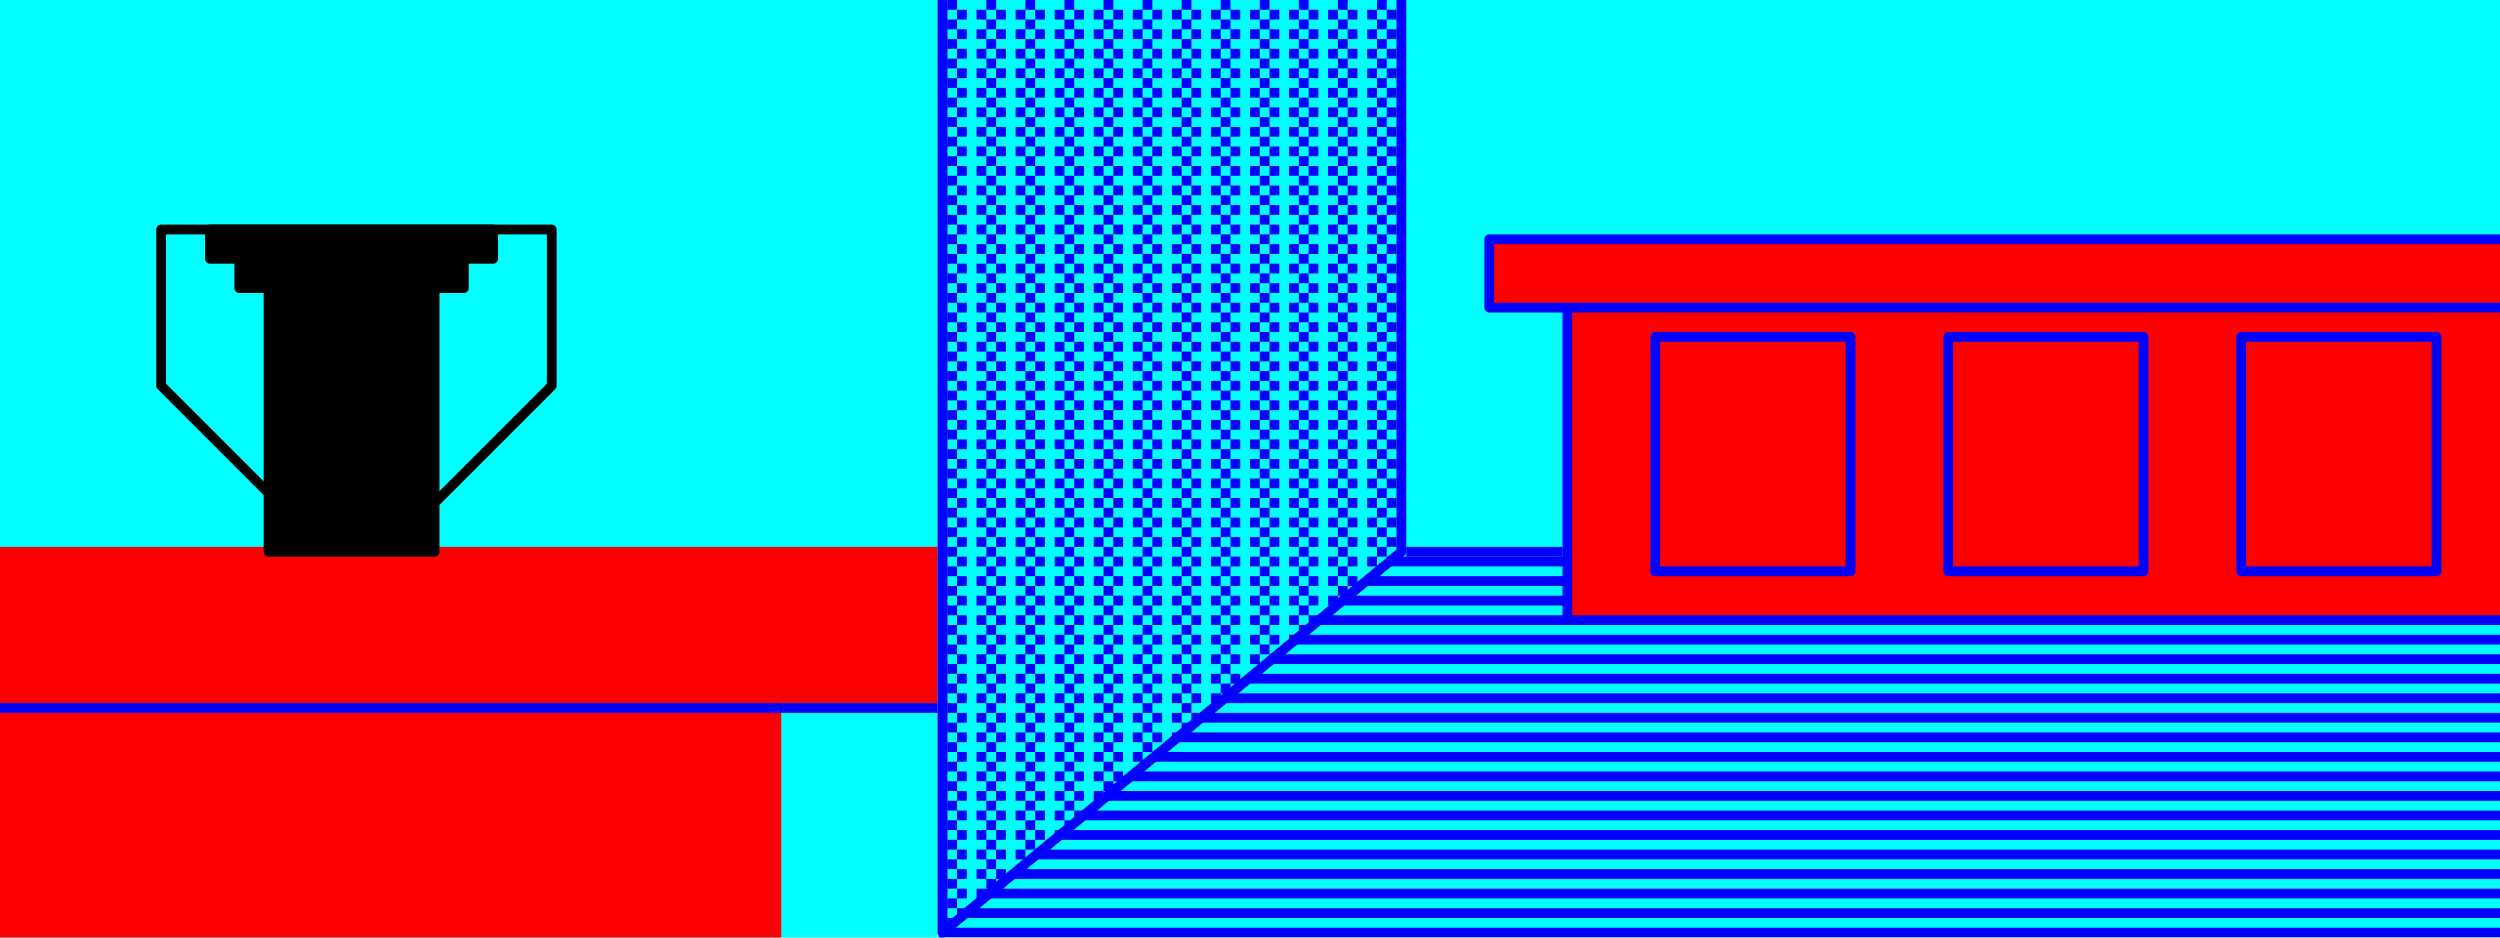 <?xml version="1.0" encoding="UTF-8" standalone="yes"?>
<svg viewBox="0 0 2560 960" style="stroke-linecap:square;stroke-linejoin:round;stroke-width:10" height="100%" width="100%" xmlns="http://www.w3.org/2000/svg">
  <defs>
    <pattern id="fill-middle-wall" x="0" y="0" width="40" height="20" patternUnits="userSpaceOnUse">
      <rect fill="#00ffff" x="0" y="0" width="40" height="20" />
      <rect fill="#0000ff" x="0" y="10" width="10" height="10" />
      <rect fill="#0000ff" x="10" y="0" width="10" height="10" />
      <rect fill="#0000ff" x="20" y="10" width="10" height="10" />
    </pattern>
    <pattern id="fill-right-floor" x="0" y="0" width="1" height="20" patternUnits="userSpaceOnUse">
      <rect fill="#00ffff" x="0" y="0" width="1" height="20" />
      <rect fill="#0000ff" x="0" y="10" width="1" height="10" />
    </pattern>
  </defs>

  <!-- left background -->
  <rect id="left-wall" fill="#00ffff" x="0" y="0" width="960" height="960" />

  <!-- table -->
  <path id="table" fill="#ff0000" d="M 0,960 h 800 v -240 h 160 v -160 h -960 v 400" />
  <path id="table-edge" fill="none" stroke="#0000ff" d="M 955,725 h -950" />

  <!-- artefact -->
  <path id="artefact" fill="#000000" stroke="#000000" d="M 445,295 v 270 h -170 v -270 h -30 v -30 h -30 v -30 h 290 v 30 h -30 v 30 Z" />
  <path id="artefact-handles" fill="none" stroke="#000000" d="M 445,515 l 120,-120 v -160 h -400 v 160 l 120,120" />

  <!-- right background -->
  <path id="right-floor" fill="url(#fill-right-floor)" stroke="none" d="M 960,960 l 475,-395 h 1125 v 395 Z" />
  <rect id="right-wall" fill="#00ffff" stroke="none" x="1435" y="0" width="1125" height="565" />
  <path id="skirting-board" fill="none" stroke="#0000ff" d="M 1445,565 h 150" />
  <path id="middle-wall" fill="url(#fill-middle-wall)" stroke="#0000ff" d="M 965,0 v 955 l 470,-390 v -565" stroke-linecap="butt" />

  <path id="chest-of-drawers" fill="#ff0000" stroke="#0000ff" d="M 2560,245 h -1035 v 70 h 1035 M 2560,635 h -955 v -320 h 955" stroke-linecap="butt" />
  <path id="drawers" fill="none" stroke="#0000ff" d="M 1695,575 v -230 h 200 v 240 h -200 Z M 1995,575 v -230 h 200 v 240 h -200 Z M 2295,575 v -230 h 200 v 240 h -200 Z" />

</svg>
